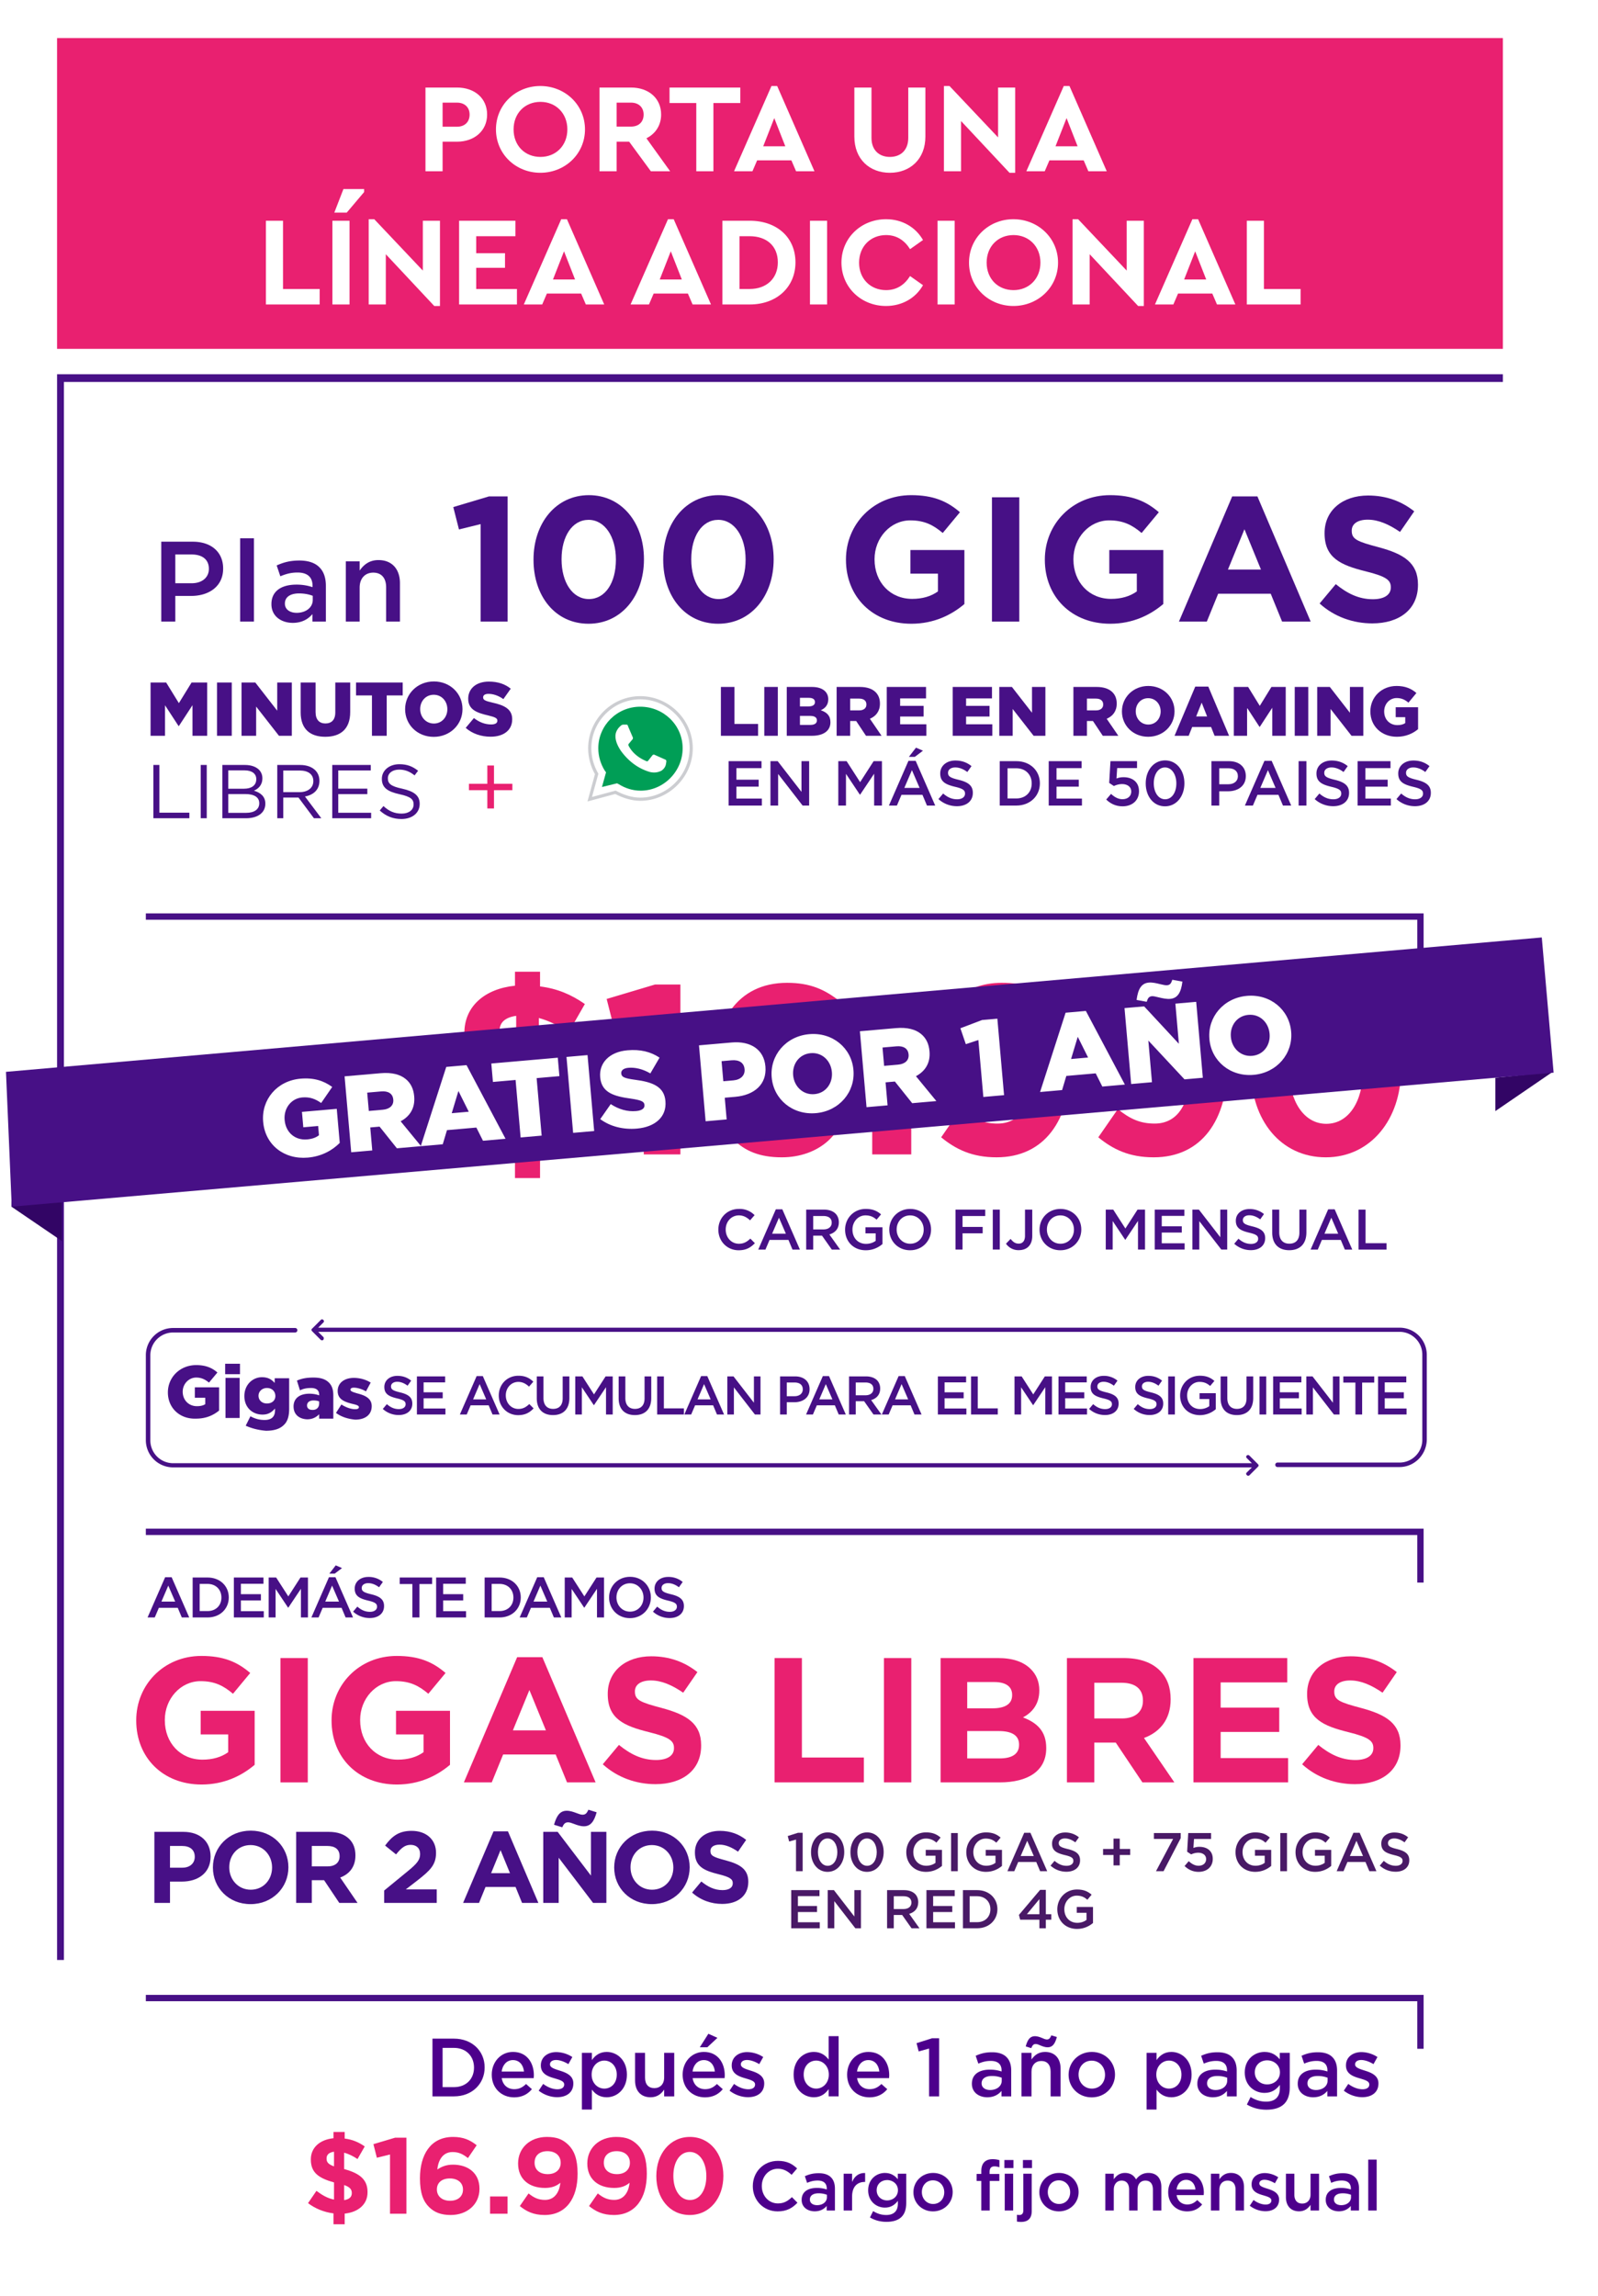 <svg xmlns="http://www.w3.org/2000/svg" xmlns:xlink="http://www.w3.org/1999/xlink" width="252" height="362" fill="none" xmlns:v="https://vecta.io/nano"><style><![CDATA[.B{fill:#471086}.C{fill-rule:evenodd}.D{fill:#e92070}]]></style><path fill="#fff" d="M0 0h252v362H0z"/><g class="B"><path d="M9 59h228v1.216H10.076V309H9V59z" class="C"/><path d="M25.432 98h2.214v-4.05h2.502c2.772 0 5.04-1.476 5.04-4.302v-.036c0-2.538-1.836-4.212-4.788-4.212h-4.968V98zm2.214-6.048v-4.536h2.574c1.656 0 2.718.774 2.718 2.25v.036c0 1.314-1.044 2.25-2.718 2.25h-2.574zM37.869 98h2.178V84.86h-2.178V98zm8.301.198c1.458 0 2.448-.612 3.096-1.386V98h2.124v-5.634c0-1.242-.324-2.25-1.026-2.934-.666-.684-1.728-1.062-3.15-1.062-1.512 0-2.538.306-3.582.774l.576 1.71c.864-.36 1.656-.594 2.718-.594 1.53 0 2.358.72 2.358 2.07v.234a7.94 7.94 0 0 0-2.556-.396c-2.322 0-3.924 1.008-3.924 3.06v.036c0 1.908 1.584 2.934 3.366 2.934zm.612-1.584c-1.044 0-1.854-.522-1.854-1.44v-.036c0-.99.828-1.584 2.232-1.584.864 0 1.602.162 2.16.378v.648c0 1.206-1.098 2.034-2.538 2.034zM54.538 98h2.178v-5.364c0-1.476.882-2.358 2.142-2.358 1.296 0 2.034.846 2.034 2.322V98h2.178v-6.066c0-2.196-1.242-3.636-3.384-3.636-1.476 0-2.358.774-2.97 1.656v-1.458h-2.178V98zm21.255 0h4.256V78.26h-2.94l-5.628 1.68.896 3.528 3.416-.84V98z"/><use xlink:href="#B"/><use xlink:href="#B" x="20.453"/><use xlink:href="#C"/><path d="M156.427 98h4.312V78.4h-4.312V98z"/><use xlink:href="#C" x="31.363"/><path d="M185.914 98h4.396l1.792-4.396h8.288L202.182 98h4.508l-8.4-19.74h-3.976l-8.4 19.74zm7.728-8.204l2.604-6.356 2.604 6.356h-5.208z"/><use xlink:href="#D"/><path d="M23.744 116h2.28v-4.812l2.136 3.276h.048l2.148-3.288V116h2.316v-8.4h-2.46l-2.004 3.252-2.004-3.252h-2.46v8.4zm10.478 0h2.328v-8.4h-2.328v8.4zm3.866 0h2.304v-4.608l3.6 4.608h2.028v-8.4h-2.304v4.44l-3.456-4.44h-2.172v8.4zm13.202.156c2.388 0 3.936-1.2 3.936-3.9V107.6h-2.352v4.728c0 1.176-.612 1.728-1.56 1.728-.936 0-1.548-.576-1.548-1.788V107.6h-2.352v4.716c0 2.628 1.5 3.84 3.876 3.84zm7.365-.156h2.328v-6.36h2.52v-2.04h-7.356v2.04h2.508V116zm9.743.168c2.592 0 4.536-1.956 4.536-4.368v-.024c0-2.412-1.92-4.344-4.512-4.344s-4.536 1.956-4.536 4.368v.024c0 2.412 1.92 4.344 4.512 4.344zm.024-2.1c-1.284 0-2.16-1.056-2.16-2.268v-.024c0-1.212.852-2.244 2.136-2.244s2.148 1.044 2.148 2.268v.024c0 1.212-.852 2.244-2.124 2.244zm8.954 2.076c2.04 0 3.396-1.02 3.396-2.736v-.024c0-1.572-1.2-2.196-3.12-2.616-1.176-.264-1.464-.432-1.464-.816v-.024c0-.312.276-.54.84-.54.744 0 1.584.276 2.352.828l1.164-1.644c-.912-.732-2.028-1.116-3.456-1.116-2.016 0-3.252 1.128-3.252 2.688v.024c0 1.716 1.38 2.22 3.168 2.628 1.152.276 1.428.456 1.428.816v.024c0 .36-.336.576-.972.576-.972 0-1.884-.348-2.724-1.008l-1.296 1.548c1.044.924 2.448 1.392 3.936 1.392zM24.188 129h5.676v-.876h-4.728V120.6h-.948v8.4zm7.467 0h.948v-8.4h-.948v8.4zm3.408 0h3.732c1.836 0 3.048-.852 3.048-2.292v-.024c0-1.14-.804-1.74-1.8-2.028.66-.288 1.332-.852 1.332-1.944v-.024c0-.516-.18-.972-.54-1.344-.48-.468-1.236-.744-2.196-.744h-3.576v8.4zm5.352-6.156c0 .996-.78 1.5-1.932 1.5h-2.484v-2.892h2.556c1.2 0 1.86.54 1.86 1.368v.024zm.468 3.804c0 .948-.78 1.5-2.064 1.5h-2.82v-2.964h2.652c1.476 0 2.232.528 2.232 1.44v.024zm2.84 2.352h.948v-3.264h2.4L49.507 129h1.164l-2.58-3.432c1.32-.228 2.28-1.056 2.28-2.448v-.024c0-.672-.228-1.236-.648-1.656-.528-.528-1.344-.84-2.388-.84h-3.612v8.4zm.948-4.116v-3.408h2.592c1.356 0 2.148.612 2.148 1.656v.024c0 1.08-.912 1.728-2.16 1.728h-2.58zM52.395 129h6.132v-.864h-5.184v-2.94h4.584v-.864h-4.584v-2.868h5.124v-.864h-6.072v8.4zm10.919.12c1.668 0 2.868-.936 2.868-2.376v-.024c0-1.284-.864-1.956-2.736-2.376-1.86-.384-2.28-.84-2.28-1.632v-.024c0-.768.684-1.356 1.788-1.356.864 0 1.644.276 2.424.912l.552-.732c-.864-.684-1.716-1.032-2.952-1.032-1.596 0-2.76.984-2.76 2.292v.024c0 1.38.888 2.004 2.82 2.424 1.764.384 2.184.816 2.184 1.596v.024c0 .828-.732 1.428-1.872 1.428-1.164 0-2.004-.384-2.88-1.188l-.588.696c1.008.912 2.088 1.344 3.432 1.344z"/></g><path d="M76.85 127.46h1.05v-2.884h2.898v-1.008H77.9v-2.884h-1.05v2.884h-2.898v1.008h2.898v2.884z" class="D"/><path d="M93 126l1.092-3.984c-.707-1.221-1.092-2.634-1.092-4.048 0-4.37 3.598-7.968 7.968-7.968s8.032 3.598 8.032 7.968-3.663 8.032-8.032 8.032c-1.35 0-2.699-.45-3.92-1.092L93 126z" fill="#fff"/><path d="M100.968 110.25c-4.232 0-7.718 3.486-7.718 7.718 0 1.369.374 2.739 1.059 3.923l.052.09-1.005 3.664 3.721-1.004.087.045c1.199.631 2.508 1.064 3.803 1.064 4.231 0 7.782-3.551 7.782-7.782s-3.548-7.718-7.782-7.718zm-8.218 7.718c0-4.508 3.71-8.218 8.218-8.218s8.282 3.708 8.282 8.218-3.775 8.282-8.282 8.282c-1.371 0-2.729-.445-3.949-1.076l-4.376 1.181 1.181-4.305c-.695-1.237-1.074-2.659-1.074-4.082z" fill="#cccdd1" class="C"/><path d="M97.305 123.494l.257.129c1.028.642 2.185 1.028 3.47 1.028 3.598 0 6.619-3.02 6.619-6.683s-3.021-6.554-6.683-6.554-6.619 2.955-6.619 6.554c0 1.285.385 2.506 1.028 3.534l.193.257-.642 2.313 2.377-.578z" fill="#009e56"/><path d="M98.847 114.241h-.514a.58.58 0 0 0-.45.193 2.29 2.29 0 0 0-.771 1.156c-.193.836.129 1.8.835 2.828.707.964 2.12 2.57 4.498 3.277.771.193 1.349.064 1.863-.193.386-.257.643-.643.707-1.028l.064-.386c0-.128 0-.257-.128-.321l-1.735-.771c-.129-.064-.257 0-.321.064l-.707.9c-.064.064-.129.064-.193.064-.45-.193-2.056-.835-2.892-2.506v-.193l.643-.771c.064-.064.064-.193.064-.257l-.771-1.799c0-.129-.129-.257-.193-.257z" fill="#fff"/><g class="B"><path d="M113.682 116h5.863v-1.87h-3.729v-5.83h-2.134v7.7zm6.844 0h2.134v-7.7h-2.134v7.7zm3.544 0h3.971c1.837 0 2.915-.803 2.915-2.123v-.022c0-1.045-.594-1.573-1.529-1.881.682-.297 1.188-.825 1.188-1.716v-.022c0-.528-.187-.935-.495-1.254-.451-.44-1.133-.682-2.101-.682h-3.949v7.7zm4.444-5.302c0 .451-.374.671-1.023.671h-1.342v-1.353h1.397c.627 0 .968.231.968.66v.022zm.308 2.86v.022c0 .451-.363.704-1.023.704h-1.65v-1.419h1.628c.715 0 1.045.275 1.045.693z"/><use xlink:href="#E"/><path d="M139.839 116h6.248v-1.815h-4.136v-1.221h3.696v-1.683h-3.696v-1.177h4.081V108.3h-6.193v7.7zm10.399 0h6.248v-1.815h-4.136v-1.221h3.696v-1.683h-3.696v-1.177h4.081V108.3h-6.193v7.7zm7.347 0h2.112v-4.224l3.3 4.224h1.859v-7.7h-2.112v4.07l-3.168-4.07h-1.991v7.7z"/><use xlink:href="#E" x="37.34"/><path d="M181.062 116.154c2.376 0 4.158-1.793 4.158-4.004v-.022c0-2.211-1.76-3.982-4.136-3.982s-4.158 1.793-4.158 4.004v.022c0 2.211 1.76 3.982 4.136 3.982zm.022-1.925c-1.177 0-1.98-.968-1.98-2.079v-.022c0-1.111.781-2.057 1.958-2.057s1.969.957 1.969 2.079v.022c0 1.111-.781 2.057-1.947 2.057zm4.137 1.771h2.233l.55-1.386h2.981l.55 1.386h2.288l-3.278-7.755h-2.057L185.221 116zm3.41-3.047l.869-2.178.858 2.178h-1.727zm5.94 3.047h2.09v-4.411l1.958 3.003h.044l1.969-3.014V116h2.123v-7.7H200.5l-1.837 2.981-1.837-2.981h-2.255v7.7zm9.604 0h2.134v-7.7h-2.134v7.7zm3.544 0h2.112v-4.224l3.3 4.224h1.859v-7.7h-2.112v4.07l-3.168-4.07h-1.991v7.7zm12.564.154c1.408 0 2.53-.517 3.344-1.199v-3.454h-3.531v1.562h1.507v.935c-.308.209-.704.319-1.232.319-1.221 0-2.09-.891-2.09-2.145v-.022c0-1.177.858-2.101 1.969-2.101.77 0 1.309.264 1.859.726l1.254-1.518c-.814-.704-1.771-1.111-3.124-1.111-2.376 0-4.136 1.76-4.136 4.004v.022c0 2.332 1.782 3.982 4.18 3.982z"/><use xlink:href="#F"/><path d="M121.499 127h1.21v-4.98l3.86 4.98h1.03v-7h-1.21v4.84l-3.75-4.84h-1.14v7zm10.699 0h1.21v-5l2.19 3.28h.04l2.21-3.3V127h1.23v-7h-1.31l-2.13 3.31-2.13-3.31h-1.31v7zm7.981 0h1.26l.72-1.69h3.31l.71 1.69h1.3l-3.08-7.05h-1.14l-3.08 7.05zm2.43-2.78l1.2-2.8 1.21 2.8h-2.41zm.72-4.9h.94l1.28-.97-1.1-.48-1.12 1.45z"/><use xlink:href="#G"/><path d="M157.657 127h2.61c2.2 0 3.72-1.53 3.72-3.5v-.02c0-1.97-1.52-3.48-3.72-3.48h-2.61v7zm2.61-5.88c1.47 0 2.43 1.01 2.43 2.38v.02c0 1.37-.96 2.36-2.43 2.36h-1.38v-4.76h1.38z"/><use xlink:href="#F" x="50.479"/><path d="M177.016 127.12c1.55 0 2.6-.94 2.6-2.37v-.02c0-1.48-1.08-2.2-2.44-2.2-.47 0-.78.08-1.11.2l.11-1.64h3.13V120h-4.19l-.2 3.43.74.49c.36-.17.79-.31 1.29-.31.85 0 1.45.45 1.45 1.16v.02c0 .73-.55 1.21-1.39 1.21-.65 0-1.24-.32-1.8-.84l-.76.89c.66.64 1.5 1.07 2.57 1.07zm6.701 0c1.84 0 3.06-1.62 3.06-3.62v-.02c0-2-1.21-3.6-3.04-3.6-1.84 0-3.06 1.62-3.06 3.62v.02c0 2 1.2 3.6 3.04 3.6zm.02-1.11c-1.09 0-1.79-1.13-1.79-2.51v-.02c0-1.39.69-2.49 1.77-2.49s1.79 1.13 1.79 2.51v.02c0 1.37-.68 2.49-1.77 2.49zm7.304.99h1.23v-2.25h1.39c1.54 0 2.8-.82 2.8-2.39v-.02c0-1.41-1.02-2.34-2.66-2.34h-2.76v7zm1.23-3.36v-2.52h1.43c.92 0 1.51.43 1.51 1.25v.02c0 .73-.58 1.25-1.51 1.25h-1.43zm4.047 3.36h1.26l.72-1.69h3.31l.71 1.69h1.3l-3.08-7.05h-1.14l-3.08 7.05zm2.43-2.78l1.2-2.8 1.21 2.8h-2.41zm6.04 2.78h1.23v-7h-1.23v7z"/><use xlink:href="#G" x="59.33"/><use xlink:href="#F" x="99.189"/><use xlink:href="#G" x="72.226"/><path d="M223.5 242H23v-1h201.5v8.5h-1V242z" class="C"/><path d="M23.27 255h1.134l.648-1.521h2.979L28.67 255h1.17l-2.772-6.345h-1.026L23.27 255zm2.187-2.502l1.08-2.52 1.089 2.52h-2.169zM30.38 255h2.349c1.98 0 3.348-1.377 3.348-3.15v-.018c0-1.773-1.368-3.132-3.348-3.132H30.38v6.3zm2.349-5.292c1.323 0 2.187.909 2.187 2.142v.018c0 1.233-.864 2.124-2.187 2.124h-1.242v-4.284h1.242zM36.88 255h4.716v-.99h-3.609v-1.692h3.159v-.99h-3.159v-1.638h3.564v-.99H36.88v6.3zm5.49 0h1.089v-4.5l1.971 2.952h.036l1.989-2.97V255h1.107v-6.3h-1.179l-1.917 2.979-1.917-2.979H42.37v6.3zm6.733 0h1.134l.648-1.521h2.979l.639 1.521h1.17l-2.772-6.345h-1.026L49.103 255zm2.187-2.502l1.08-2.52 1.089 2.52H51.29zm.648-4.41h.846l1.152-.873-.99-.432-1.008 1.305z"/><use xlink:href="#H"/><path d="M65.031 255h1.116v-5.274h1.998V248.7h-5.112v1.026h1.998V255zm3.748 0h4.716v-.99h-3.609v-1.692h3.159v-.99h-3.159v-1.638h3.564v-.99h-4.671v6.3zm7.647 0h2.349c1.98 0 3.348-1.377 3.348-3.15v-.018c0-1.773-1.368-3.132-3.348-3.132h-2.349v6.3zm2.349-5.292c1.323 0 2.187.909 2.187 2.142v.018c0 1.233-.864 2.124-2.187 2.124h-1.242v-4.284h1.242zM81.947 255h1.134l.648-1.521h2.979l.639 1.521h1.17l-2.772-6.345h-1.026L81.947 255zm2.187-2.502l1.08-2.52 1.089 2.52h-2.169zM89.057 255h1.089v-4.5l1.971 2.952h.036l1.989-2.97V255h1.107v-6.3H94.07l-1.917 2.979-1.917-2.979h-1.179v6.3z"/><use xlink:href="#I"/><use xlink:href="#H" x="47.285"/><path d="M24.344 300h2.464v-3.36h1.872c2.512 0 4.528-1.328 4.528-3.936v-.032c0-2.304-1.616-3.872-4.288-3.872h-4.576V300zm2.464-5.552v-3.424h1.904c1.232 0 2 .592 2 1.696v.032c0 .96-.72 1.696-1.952 1.696h-1.952zm12.704 5.744c3.456 0 5.968-2.608 5.968-5.792v-.032c0-3.184-2.48-5.76-5.936-5.76s-5.968 2.608-5.968 5.792v.032c0 3.184 2.48 5.76 5.936 5.76zm.032-2.272c-1.984 0-3.392-1.6-3.392-3.52v-.032c0-1.92 1.376-3.488 3.36-3.488s3.392 1.6 3.392 3.52v.032c0 1.92-1.376 3.488-3.36 3.488zm7.161 2.08h2.464v-3.584h1.936l2.4 3.584h2.88l-2.736-4c1.424-.528 2.4-1.664 2.4-3.472v-.032c0-1.072-.32-1.92-.96-2.56-.752-.752-1.84-1.136-3.264-1.136h-5.12V300zm2.464-5.76v-3.216h2.448c1.216 0 1.936.528 1.936 1.6v.032c0 .96-.672 1.584-1.888 1.584h-2.496zM60.585 300h8.288v-2.128h-4.88l1.824-1.408c1.984-1.552 2.944-2.448 2.944-4.336v-.032c0-2.096-1.552-3.456-3.856-3.456-2 0-3.072.832-4.176 2.32l1.728 1.392c.832-1.024 1.408-1.504 2.288-1.504.896 0 1.504.496 1.504 1.456 0 .928-.528 1.536-1.936 2.688l-3.728 3.056V300zm12.445 0h2.512l1.024-2.512h4.736L82.326 300h2.576l-4.8-11.28H77.83L73.03 300zm4.416-4.688l1.488-3.632 1.488 3.632h-2.976zM85.671 300h2.432v-7.12l5.424 7.12h2.096v-11.2h-2.432v6.896l-5.248-6.896h-2.272V300zm6.416-12.08c1.104 0 1.632-.864 2-2.208l-1.296-.4c-.24.512-.432.784-.928.784-.256 0-.56-.112-.944-.256-.464-.176-.992-.368-1.552-.368-1.12 0-1.616.88-2 2.208l1.296.4c.24-.512.432-.784.928-.784.256 0 .56.112.944.256.464.176.992.368 1.552.368zm10.704 12.272c3.456 0 5.968-2.608 5.968-5.792v-.032c0-3.184-2.48-5.76-5.936-5.76s-5.967 2.608-5.967 5.792v.032c0 3.184 2.48 5.76 5.935 5.76zm.032-2.272c-1.984 0-3.391-1.6-3.391-3.52v-.032c0-1.92 1.376-3.488 3.359-3.488s3.392 1.6 3.392 3.52v.032c0 1.92-1.376 3.488-3.36 3.488zm11.068 2.24c2.416 0 4.112-1.248 4.112-3.472v-.032c0-1.952-1.28-2.752-3.552-3.36-1.936-.512-2.416-.72-2.416-1.472v-.032c0-.56.48-.976 1.44-.976s1.904.416 2.912 1.104l1.28-1.856c-1.152-.912-2.512-1.424-4.16-1.424-2.304 0-3.92 1.344-3.92 3.376v.032c0 2.208 1.44 2.864 3.712 3.424 1.872.464 2.256.8 2.256 1.424v.032c0 .656-.592 1.056-1.616 1.056-1.28 0-2.32-.528-3.344-1.36l-1.456 1.744c1.344 1.216 3.04 1.792 4.752 1.792z"/></g><g fill="#491966"><path d="M125.529 295h1.048v-6.056h-.73l-1.624.515.223.859 1.083-.3V295z"/><use xlink:href="#J"/><use xlink:href="#J" x="6.216"/><path d="M146.038 295.103c1.065 0 1.915-.429 2.508-.936v-2.526h-2.56v.919h1.538v1.126c-.369.275-.885.455-1.452.455-1.228 0-2.044-.911-2.044-2.148v-.017c0-1.151.842-2.121 1.95-2.121a2.35 2.35 0 0 1 1.683.644l.67-.799c-.618-.524-1.262-.816-2.31-.816-1.813 0-3.101 1.426-3.101 3.109v.018c0 1.752 1.237 3.092 3.118 3.092zm3.944-.103h1.057v-6.013h-1.057V295z"/><use xlink:href="#K"/><path d="M158.869 295h1.083l.618-1.452h2.843l.61 1.452h1.117l-2.646-6.056h-.979L158.869 295zm2.088-2.388l1.03-2.405 1.04 2.405h-2.07zm7.218 2.474c1.263 0 2.147-.67 2.147-1.795v-.018c0-.996-.652-1.451-1.924-1.761-1.159-.274-1.434-.481-1.434-.944v-.018c0-.395.36-.713.979-.713.55 0 1.091.215 1.632.619l.567-.799a3.33 3.33 0 0 0-2.182-.756c-1.194 0-2.053.713-2.053 1.744v.017c0 1.108.722 1.486 2.002 1.795 1.116.258 1.357.49 1.357.919v.018c0 .446-.413.756-1.065.756-.739 0-1.323-.284-1.899-.782l-.635.756c.721.644 1.589.962 2.508.962zm7.426-.997h.979v-1.64h1.649v-.954h-1.649v-1.632h-.979v1.632h-1.65v.954h1.65v1.64zm6.696.911h1.194l2.706-5.214v-.799h-4.226v.928h3.024L182.297 295zm6.717.103c1.332 0 2.234-.807 2.234-2.036v-.017c0-1.271-.928-1.89-2.096-1.89a2.56 2.56 0 0 0-.954.172l.095-1.409h2.689v-.936h-3.6l-.171 2.946.635.421a2.57 2.57 0 0 1 1.108-.266c.731 0 1.246.387 1.246.996v.018c0 .627-.473 1.039-1.194 1.039-.558 0-1.065-.275-1.546-.722l-.653.765c.567.55 1.288.919 2.207.919z"/><use xlink:href="#K" x="42.455"/><path d="M201.9 295h1.056v-6.013H201.9V295zm5.518.103c1.065 0 1.915-.429 2.508-.936v-2.526h-2.56v.919h1.538v1.126c-.369.275-.885.455-1.452.455-1.228 0-2.044-.911-2.044-2.148v-.017c0-1.151.842-2.121 1.95-2.121.764 0 1.219.249 1.683.644l.67-.799c-.618-.524-1.262-.816-2.31-.816-1.813 0-3.101 1.426-3.101 3.109v.018c0 1.752 1.237 3.092 3.118 3.092zm3.369-.103h1.082l.618-1.452h2.844l.61 1.452h1.116l-2.645-6.056h-.98L210.787 295zm2.087-2.388l1.031-2.405 1.039 2.405h-2.07zm7.218 2.474c1.263 0 2.148-.67 2.148-1.795v-.018c0-.996-.653-1.451-1.924-1.761-1.16-.274-1.435-.481-1.435-.944v-.018c0-.395.361-.713.979-.713.55 0 1.091.215 1.633.619l.566-.799c-.609-.49-1.305-.756-2.181-.756-1.194 0-2.053.713-2.053 1.744v.017c0 1.108.721 1.486 2.001 1.795 1.117.258 1.357.49 1.357.919v.018c0 .446-.412.756-1.065.756-.739 0-1.323-.284-1.898-.782l-.636.756c.722.644 1.589.962 2.508.962zM124.773 304h4.501v-.945h-3.445v-1.615h3.016v-.945h-3.016v-1.563h3.402v-.945h-4.458V304zm5.755 0h1.039v-4.278l3.316 4.278h.884v-6.013h-1.039v4.158l-3.221-4.158h-.979V304zm9.361 0h1.057v-2.096h1.323l1.477 2.096H145l-1.623-2.276c.833-.241 1.426-.834 1.426-1.821v-.018c0-.524-.181-.97-.498-1.297-.387-.378-.98-.601-1.736-.601h-2.68V304zm1.057-3.032v-2.019h1.537c.782 0 1.246.352 1.246.997v.017c0 .61-.481 1.005-1.237 1.005h-1.546zm5.151 3.032h4.501v-.945h-3.445v-1.615h3.016v-.945h-3.016v-1.563h3.402v-.945h-4.458V304zm5.755 0h2.242c1.889 0 3.195-1.314 3.195-3.007v-.017c0-1.692-1.306-2.989-3.195-2.989h-2.242V304zm2.242-5.051c1.262 0 2.087.868 2.087 2.044v.018c0 1.177-.825 2.027-2.087 2.027h-1.186v-4.089h1.186zm9.818 5.051h1.014v-1.349h.859v-.867h-.859v-3.84h-.902l-3.342 3.951.198.756h3.032V304zm-1.976-2.216l1.976-2.38v2.38h-1.976z"/><use xlink:href="#K" x="14.353" y="9"/></g><g class="D"><use xlink:href="#C" x="-111.922" y="183"/><path d="M44.225 281h4.312v-19.6h-4.312V281z"/><use xlink:href="#C" x="-81.119" y="183"/><path d="M73.152 281h4.396l1.792-4.396h8.288L89.42 281h4.508l-8.4-19.74h-3.976l-8.4 19.74zm7.728-8.204l2.604-6.356 2.604 6.356H80.88z"/><use xlink:href="#D" x="-113.042" y="183"/><path d="M122.145 281h14.084v-3.92h-9.772V261.4h-4.312V281zm17.251 0h4.312v-19.6h-4.312V281zm8.931 0h9.324c4.424 0 7.336-1.792 7.336-5.376v-.056c0-2.604-1.4-3.948-3.668-4.816 1.4-.728 2.576-2.044 2.576-4.228v-.056c0-1.316-.448-2.436-1.344-3.332-1.148-1.148-2.856-1.736-5.124-1.736h-9.1V281zm11.284-13.748c0 1.456-1.204 2.072-3.108 2.072h-3.976v-4.144h4.256c1.82 0 2.828.7 2.828 2.016v.056zm1.092 7.84c0 1.456-1.148 2.128-3.052 2.128h-5.124v-4.312h4.984c2.24 0 3.192.812 3.192 2.128v.056zm7.551 5.908h4.312v-6.272h3.388l4.2 6.272h5.04l-4.788-7c2.492-.924 4.2-2.912 4.2-6.076v-.056c0-1.876-.56-3.36-1.68-4.48-1.316-1.316-3.22-1.988-5.712-1.988h-8.96V281zm4.312-10.08v-5.628h4.284c2.128 0 3.388.924 3.388 2.8v.056c0 1.68-1.176 2.772-3.304 2.772h-4.368zM188.208 281h14.924v-3.836h-10.64v-4.116h9.24v-3.836h-9.24v-3.976h10.5V261.4h-14.784V281z"/><use xlink:href="#D" x="-2.756" y="183"/></g><path d="M223.5 145H23v-1h201.5v8.5h-1V145z" class="B C"/><g class="D"><path d="M92.231 158.288c-2.128-1.482-4.332-2.432-7.068-2.774v-2.318h-3.952v2.204c-4.788.494-7.98 3.268-7.98 7.448v.076c0 4.56 2.698 6.536 8.17 8.056v6.042c-2.28-.456-4.104-1.52-6.194-3.078l-2.964 4.332c2.546 1.938 5.662 3.192 8.968 3.61v3.838h3.952v-3.762c4.75-.494 8.056-3.23 8.056-7.486v-.076c0-4.256-2.47-6.574-8.246-8.132v-5.776c1.558.418 3.192 1.216 4.712 2.242l2.546-4.446zm-4.56 16.492c0 1.33-.912 2.166-2.698 2.432v-5.32c2.09.76 2.698 1.558 2.698 2.812v.076zm-8.892-12.274c0-1.216.76-2.09 2.622-2.356v5.168c-2.09-.76-2.622-1.52-2.622-2.736v-.076zM101.521 182h5.776v-26.79h-3.99l-7.638 2.28 1.216 4.788 4.636-1.14V182zm21.77.456c5.776 0 10.146-3.724 10.146-9.196v-.076c0-5.548-4.066-8.474-9.348-8.474-2.432 0-4.104.76-5.51 1.71.19-2.318 1.368-6.156 5.358-6.156 2.28 0 3.724.798 5.434 2.128l3.078-4.522c-2.356-1.862-4.674-2.926-8.322-2.926-7.942 0-11.666 6.308-11.666 14.516v.076c0 5.282 1.216 8.132 3.154 10.07 1.862 1.862 4.18 2.85 7.676 2.85zm-.228-5.016c-2.888 0-4.636-1.672-4.636-3.952v-.076c0-2.28 1.672-3.838 4.56-3.838s4.636 1.596 4.636 3.876v.076c0 2.28-1.672 3.914-4.56 3.914zm14.482 4.56h6.156v-6.08h-6.156V182z"/><use xlink:href="#L"/><use xlink:href="#L" x="24.78"/><path d="M209.074 182.456c7.106 0 11.856-6.042 11.856-13.756v-.076c0-7.752-4.75-13.68-11.78-13.68-7.106 0-11.856 6.042-11.856 13.756v.076c0 7.752 4.636 13.68 11.78 13.68zm.076-5.282c-3.534 0-5.852-3.61-5.852-8.474v-.076c0-4.864 2.28-8.398 5.776-8.398s5.852 3.648 5.852 8.474v.076c0 4.864-2.242 8.398-5.776 8.398z"/></g><g class="B"><path d="M116.485 197.108c1.179 0 1.899-.432 2.556-1.116l-.711-.72c-.54.504-1.035.81-1.809.81-1.206 0-2.079-.999-2.079-2.232v-.018c0-1.233.882-2.223 2.079-2.223.72 0 1.26.315 1.764.783l.711-.819a3.28 3.28 0 0 0-2.466-.981c-1.908 0-3.249 1.467-3.249 3.258v.018c0 1.809 1.368 3.24 3.204 3.24zm3.089-.108h1.134l.648-1.521h2.979l.639 1.521h1.17l-2.772-6.345h-1.026L119.574 197zm2.187-2.502l1.08-2.52 1.089 2.52h-2.169zm5.374 2.502h1.107v-2.196h1.386l1.548 2.196h1.314l-1.701-2.385c.873-.252 1.494-.873 1.494-1.908v-.018c0-.549-.189-1.017-.522-1.359-.405-.396-1.026-.63-1.818-.63h-2.808v6.3zm1.107-3.177v-2.115h1.611c.819 0 1.305.369 1.305 1.044v.018c0 .639-.504 1.053-1.296 1.053h-1.62zm8.295 3.285c1.116 0 2.007-.45 2.628-.981v-2.646h-2.682v.963h1.611v1.179c-.387.288-.927.477-1.521.477-1.287 0-2.142-.954-2.142-2.25v-.018c0-1.206.882-2.223 2.043-2.223.801 0 1.278.261 1.764.675l.702-.837c-.648-.549-1.323-.855-2.421-.855-1.899 0-3.249 1.494-3.249 3.258v.018c0 1.836 1.296 3.24 3.267 3.24z"/><use xlink:href="#I" x="44.185" y="-58"/><path d="M150.681 197h1.107v-2.565h3.177v-1.008h-3.177v-1.719h3.582V190.7h-4.689v6.3zm5.879 0h1.107v-6.3h-1.107v6.3zm4.099.09c.63 0 1.161-.189 1.53-.558s.594-.927.594-1.674V190.7h-1.143v4.122c0 .846-.405 1.242-.999 1.242-.531 0-.9-.27-1.269-.747l-.729.756a2.37 2.37 0 0 0 2.016 1.017z"/><use xlink:href="#I" x="67.879" y="-58"/><path d="M174.374 197h1.089v-4.5l1.971 2.952h.036l1.989-2.97V197h1.107v-6.3h-1.179l-1.917 2.979-1.917-2.979h-1.179v6.3zm7.724 0h4.716v-.99h-3.609v-1.692h3.159v-.99h-3.159v-1.638h3.564v-.99h-4.671v6.3zm5.939 0h1.089v-4.482L192.6 197h.927v-6.3h-1.089v4.356l-3.375-4.356h-1.026v6.3z"/><use xlink:href="#H" x="138.95" y="-58"/><path d="M203.307 197.099c1.647 0 2.709-.945 2.709-2.826V190.7h-1.107v3.627c0 1.161-.603 1.746-1.584 1.746-.99 0-1.593-.621-1.593-1.791V190.7h-1.107v3.627c0 1.827 1.044 2.772 2.682 2.772zm3.37-.099h1.134l.648-1.521h2.979l.639 1.521h1.17l-2.772-6.345h-1.026L206.677 197zm2.187-2.502l1.08-2.52 1.089 2.52h-2.169zm5.374 2.502h4.419v-1.008h-3.312V190.7h-1.107v6.3zm-15.958 33.883l-1.364-1.364c-.051-.05-.101-.05-.152 0s-.05.101 0 .152l1.111 1.111H27.294a3.73 3.73 0 0 1-3.738-3.738v-13.436a3.73 3.73 0 0 1 3.738-3.738H46.54c.101 0 .151-.051.151-.152s-.05-.151-.151-.151H27.294c-2.273 0-4.091 1.818-4.091 4.091v13.437c0 2.273 1.818 4.091 4.092 4.091h170.581l-1.111 1.111s-.05.051-.05.101.05.101.101.101.05 0 .101-.05l1.364-1.364c.05-.051.05-.152 0-.202z"/><path d="M196.814 232.65c-.101 0-.152-.05-.202-.101s-.101-.151-.101-.202c0-.101.05-.151.101-.202l.808-.808H27.294A4.29 4.29 0 0 1 23 227.043v-13.386a4.29 4.29 0 0 1 4.294-4.293h19.245c.202 0 .354.151.354.353s-.152.354-.354.354H27.294a3.6 3.6 0 0 0-3.586 3.586v13.437a3.6 3.6 0 0 0 3.586 3.586H197.42l-.808-.808c-.051-.051-.101-.152-.101-.202a.38.38 0 0 1 .101-.202.31.31 0 0 1 .404 0l1.364 1.364c.05.05.101.151.101.202a.39.39 0 0 1-.101.202l-1.364 1.364c-.051.05-.152.05-.202.05zm23.893-23.134H49.722l1.111-1.111s.051-.051.051-.101a.11.11 0 0 0-.101-.101c-.05 0-.05 0-.101.05l-1.364 1.364c-.05.051-.05.101 0 .152l1.364 1.364c.05.05.101.05.151 0s.051-.101 0-.152l-1.111-1.111h170.934a3.73 3.73 0 0 1 3.738 3.738v13.436a3.73 3.73 0 0 1-3.738 3.738h-19.245c-.101 0-.152.05-.152.152s.051.151.152.151h19.245c2.273 0 4.092-1.818 4.092-4.091v-13.437c0-2.222-1.819-4.041-4.041-4.041z"/><path d="M220.706 231.286h-19.245c-.202 0-.353-.151-.353-.353s.151-.354.353-.354h19.245c1.97 0 3.587-1.616 3.587-3.586v-13.437c0-1.97-1.617-3.586-3.587-3.586H50.176l.808.808c.101.101.101.303 0 .455a.31.31 0 0 1-.404 0l-1.364-1.364c-.051-.051-.101-.152-.101-.202 0-.101.05-.152.101-.202l1.364-1.364c.05-.05.101-.101.202-.101.152 0 .303.152.303.303 0 .101-.05.152-.101.202l-.808.808h170.53a4.29 4.29 0 0 1 4.294 4.294v13.386c-.051 2.374-1.97 4.293-4.294 4.293zm-194.23-11.774c0-2.389 1.913-4.3 4.462-4.3 1.488 0 2.497.425 3.347 1.168l-1.328 1.593c-.584-.478-1.169-.796-2.019-.796-1.169 0-2.125 1.008-2.125 2.229 0 1.327.956 2.283 2.231 2.283.584 0 1.009-.106 1.328-.319v-1.008h-1.647v-1.646h3.825v3.663c-.903.743-2.072 1.274-3.613 1.274-2.55.106-4.462-1.646-4.462-4.141zM35.507 215h2.337v1.646h-2.337V215zm.053 2.23h2.231v6.317H35.56v-6.317zm3.188 7.538l.744-1.486c.691.371 1.381.583 2.231.583 1.116 0 1.647-.53 1.647-1.539v-.265c-.478.53-1.009.955-1.966.955-1.594 0-2.869-1.115-2.869-2.92s1.328-2.973 2.762-2.973c1.009 0 1.541.372 2.019.903v-.743H45.6v4.831c0 1.168-.266 2.017-.85 2.548-.584.584-1.488.902-2.816.902-1.222-.106-2.231-.371-3.187-.796zm4.675-4.672c0-.743-.531-1.274-1.328-1.274-.744 0-1.328.531-1.328 1.221s.531 1.221 1.328 1.221 1.328-.478 1.328-1.168zm2.869 1.646c0-1.327 1.009-2.017 2.497-2.017.584 0 1.169.106 1.541.265v-.106c0-.69-.425-1.062-1.275-1.062-.691 0-1.222.106-1.753.372l-.478-1.54c.744-.318 1.488-.477 2.603-.477 1.169 0 1.912.265 2.444.796.478.478.691 1.115.691 2.017v3.663h-2.231v-.69c-.478.478-1.062.796-1.912.796-1.222-.053-2.125-.743-2.125-2.017zm4.037-.478v-.318c-.212-.106-.531-.16-.903-.16-.638 0-1.009.319-1.009.797 0 .424.319.69.797.69.691.053 1.116-.372 1.116-1.009zm2.656 1.487l.85-1.327c.744.477 1.541.743 2.178.743.372 0 .584-.106.584-.319 0-.265-.372-.371-1.062-.531-1.275-.318-2.284-.743-2.284-2.017 0-1.327 1.116-2.07 2.55-2.07.956 0 1.912.265 2.656.743l-.744 1.38c-.637-.371-1.381-.584-1.912-.584-.319 0-.531.106-.531.319 0 .265.372.371 1.063.584 1.275.318 2.284.796 2.284 2.017 0 1.38-1.062 2.123-2.603 2.123-1.116-.106-2.178-.424-3.028-1.061zm9.889.335c1.261 0 2.145-.669 2.145-1.793v-.018c0-.995-.652-1.45-1.922-1.758-1.158-.275-1.433-.481-1.433-.944v-.017c0-.395.36-.713.978-.713.549 0 1.09.215 1.63.618l.566-.798c-.609-.489-1.304-.755-2.179-.755-1.193 0-2.051.712-2.051 1.742v.017c0 1.107.721 1.484 1.999 1.793 1.115.258 1.356.489 1.356.918v.018c0 .446-.412.755-1.064.755-.738 0-1.321-.284-1.896-.781l-.635.755a3.7 3.7 0 0 0 2.505.961z"/><use xlink:href="#M"/><path d="M72.521 223h1.081l.618-1.45h2.84l.609 1.45h1.115l-2.643-6.049h-.978L72.521 223zm2.085-2.385l1.03-2.403 1.038 2.403h-2.068zm7.105 2.488c1.124 0 1.81-.412 2.437-1.064l-.678-.686c-.515.48-.987.772-1.725.772-1.15 0-1.982-.953-1.982-2.128v-.017c0-1.176.841-2.119 1.982-2.119.686 0 1.201.3 1.682.746l.678-.781c-.575-.549-1.244-.935-2.351-.935-1.819 0-3.097 1.399-3.097 3.106v.017c0 1.725 1.304 3.089 3.055 3.089zm5.494-.009c1.57 0 2.583-.901 2.583-2.694v-3.406h-1.055v3.458c0 1.107-.575 1.664-1.51 1.664-.944 0-1.519-.592-1.519-1.707v-3.415h-1.055v3.458c0 1.741.995 2.642 2.557 2.642zm3.516-.094h1.038v-4.29l1.879 2.814h.034l1.896-2.831V223h1.055v-6.006H95.5l-1.828 2.84-1.828-2.84H90.72V223zm9.397.094c1.57 0 2.582-.901 2.582-2.694v-3.406h-1.055v3.458c0 1.107-.575 1.664-1.51 1.664-.944 0-1.519-.592-1.519-1.707v-3.415h-1.055v3.458c0 1.741.995 2.642 2.557 2.642zm3.516-.094h4.213v-.961h-3.157v-5.045h-1.056V223zm4.283 0h1.081l.618-1.45h2.84l.609 1.45h1.115l-2.642-6.049h-.978L107.917 223zm2.085-2.385l1.029-2.403 1.039 2.403h-2.068zm4.693 2.385h1.039v-4.273l3.312 4.273h.883v-6.006h-1.038v4.153l-3.217-4.153h-.979V223zm8.322 0h1.055v-1.931h1.193c1.321 0 2.402-.703 2.402-2.05v-.017c0-1.21-.875-2.008-2.282-2.008h-2.368V223zm1.055-2.883v-2.162h1.227c.789 0 1.296.369 1.296 1.072v.018c0 .626-.498 1.072-1.296 1.072h-1.227zm3.043 2.883h1.081l.618-1.45h2.84l.609 1.45h1.115l-2.642-6.049h-.978L127.115 223zm2.085-2.385l1.03-2.403 1.038 2.403H129.2zm4.694 2.385h1.055v-2.094h1.321l1.476 2.094h1.253l-1.622-2.274c.832-.24 1.424-.832 1.424-1.819v-.017c0-.523-.18-.969-.497-1.295-.386-.378-.978-.601-1.734-.601h-2.676V223zm1.055-3.029v-2.016h1.536c.78 0 1.244.352 1.244.995v.017c0 .61-.481 1.004-1.236 1.004h-1.544zm4.115 3.029h1.081l.618-1.45h2.84l.609 1.45h1.116l-2.643-6.049h-.978L139.064 223zm2.085-2.385l1.03-2.403 1.038 2.403h-2.068zM147.9 223h4.496v-.944h-3.44v-1.613h3.011v-.944h-3.011v-1.561h3.397v-.944H147.9V223zm5.234 0h4.212v-.961h-3.157v-5.045h-1.055V223zm6.854 0h1.039v-4.29l1.879 2.814h.034l1.896-2.831V223h1.055v-6.006h-1.123l-1.828 2.84-1.828-2.84h-1.124V223zm6.935 0h4.495v-.944h-3.44v-1.613h3.011v-.944h-3.011v-1.561h3.398v-.944h-4.453V223zm7.335.086c1.261 0 2.145-.669 2.145-1.793v-.018c0-.995-.652-1.45-1.922-1.758-1.158-.275-1.433-.481-1.433-.944v-.017c0-.395.36-.713.978-.713.549 0 1.09.215 1.63.618l.567-.798a3.33 3.33 0 0 0-2.18-.755c-1.192 0-2.05.712-2.05 1.742v.017c0 1.107.72 1.484 1.999 1.793 1.115.258 1.355.489 1.355.918v.018c0 .446-.411.755-1.064.755-.737 0-1.321-.284-1.896-.781l-.635.755c.721.643 1.588.961 2.506.961zm7.031 0c1.261 0 2.145-.669 2.145-1.793v-.018c0-.995-.652-1.45-1.922-1.758-1.159-.275-1.433-.481-1.433-.944v-.017c0-.395.36-.713.978-.713.549 0 1.09.215 1.63.618l.566-.798c-.609-.489-1.304-.755-2.179-.755-1.192 0-2.05.712-2.05 1.742v.017c0 1.107.72 1.484 1.999 1.793 1.115.258 1.355.489 1.355.918v.018c0 .446-.412.755-1.064.755-.737 0-1.321-.284-1.896-.781l-.635.755c.721.643 1.588.961 2.506.961zm2.931-.086h1.055v-6.006h-1.055V223zm4.997.103a3.83 3.83 0 0 0 2.505-.935v-2.523h-2.557v.918h1.536v1.124a2.45 2.45 0 0 1-1.45.455c-1.227 0-2.042-.909-2.042-2.145v-.017c0-1.15.841-2.119 1.948-2.119.763 0 1.218.248 1.681.643l.67-.798c-.618-.523-1.262-.815-2.308-.815-1.811 0-3.098 1.424-3.098 3.106v.017c0 1.75 1.236 3.089 3.115 3.089zm5.827-.009c1.57 0 2.583-.901 2.583-2.694v-3.406h-1.056v3.458c0 1.107-.574 1.664-1.51 1.664-.943 0-1.518-.592-1.518-1.707v-3.415h-1.056v3.458c0 1.741.996 2.642 2.557 2.642zm3.577-.094h1.055v-6.006h-1.055V223z"/><use xlink:href="#M" x="135.023"/><path d="M206.002 223h1.038v-4.273l3.312 4.273h.884v-6.006h-1.038v4.153l-3.218-4.153h-.978V223zm7.74 0h1.063v-5.028h1.905v-.978h-4.873v.978h1.905V223z"/><use xlink:href="#M" x="151.569"/></g><path d="M235.811 175.17l9.059-6.199-9.059.954v5.245zM9.79 188.998v6.676l-7.986-5.439v-.895l7.986-.342z" fill="#320565"/><path d="M.943 168.981l242.192-21.189L245 169.11 1.852 190.234.943 168.981z" class="B"/><g fill="#fff"><path d="M48.542 182.502c2.189-.191 3.863-1.148 5.035-2.319l-.47-5.369-5.489.48.212 2.428 2.343-.205.127 1.454c-.45.367-1.051.592-1.872.663-1.898.166-3.37-1.101-3.541-3.05l-.003-.034c-.16-1.83 1.048-3.383 2.775-3.534 1.197-.105 2.071.232 2.989.876l1.743-2.531c-1.361-.984-2.904-1.486-5.008-1.302-3.694.323-6.19 3.298-5.885 6.787l.003.034c.317 3.626 3.312 5.948 7.04 5.622zm6.845-.84l3.318-.29-.317-3.626 1.471-.128 2.728 3.414 3.814-.334-3.221-3.922c1.432-.763 2.301-2.063 2.139-3.909l-.003-.035c-.103-1.18-.542-2.055-1.304-2.694-.874-.734-2.181-1.102-4.011-.942l-5.66.495 1.047 11.971zm2.773-6.515l-.253-2.89 2.189-.191c1.094-.096 1.837.321 1.921 1.279l.003.034c.076.872-.543 1.478-1.654 1.575l-2.206.193z"/><path d="M66.35 180.703l3.471-.304.666-2.229 4.634-.406 1.044 2.08 3.557-.311-6.151-11.61-3.198.28-4.024 12.5zm4.887-5.201l1.055-3.504 1.63 3.269-2.685.235zm10.864 3.823l3.317-.29-.793-9.064 3.591-.314-.254-2.907-10.483.917.254 2.907 3.574-.313.793 9.064zm8.28-.725l3.318-.29-1.047-11.97-3.318.29 1.047 11.97zm10.058-.673c2.907-.254 4.713-1.877 4.499-4.322l-.003-.034c-.196-2.241-1.984-2.98-4.773-3.339-1.709-.23-2.14-.433-2.188-.981l-.003-.034c-.039-.444.326-.804 1.13-.874 1.06-.093 2.292.196 3.455.887l1.454-2.488c-1.391-.93-3.029-1.338-5.064-1.16-2.873.252-4.494 2.013-4.299 4.236l.003.034c.214 2.446 2.243 2.992 4.842 3.351 1.676.249 2.091.471 2.136.984l.003.035c.045.513-.407.862-1.313.942-1.385.121-2.728-.261-4.008-1.097l-1.654 2.367c1.603 1.187 3.662 1.679 5.782 1.493zm10.836-1.155l3.317-.29-.299-3.42 1.659-.145c2.958-.259 5-1.937 4.752-4.775l-.003-.035c-.231-2.633-2.316-4.019-5.326-3.755l-5.147.45 1.047 11.97zm2.791-6.309l-.277-3.164 1.573-.138c1.18-.103 1.962.363 2.052 1.389l.003.034c.082.941-.598 1.638-1.761 1.74l-1.59.139zm14.602 5.029c3.693-.323 6.22-3.353 5.919-6.79l-.003-.034c-.301-3.438-3.278-5.951-6.971-5.628s-6.221 3.353-5.92 6.79l.003.034c.301 3.437 3.278 5.951 6.972 5.628zm-.228-2.996c-1.83.161-3.21-1.235-3.361-2.962l-.003-.035c-.151-1.727.935-3.304 2.764-3.464s3.191 1.22 3.344 2.965l.003.034c.151 1.727-.934 3.304-2.747 3.462zm8.211 2.056l3.317-.29-.317-3.625 1.471-.129 2.728 3.414 3.814-.333-3.221-3.923c1.432-.763 2.301-2.062 2.139-3.909l-.003-.034c-.103-1.18-.541-2.055-1.304-2.695-.874-.733-2.181-1.101-4.011-.941l-5.66.495 1.047 11.97zm2.773-6.515l-.253-2.89 2.189-.191c1.094-.096 1.837.322 1.921 1.279l.003.034c.076.873-.543 1.478-1.654 1.575l-2.206.193zm15.646 4.904l3.266-.286-1.055-12.056-2.411.211-3.419 1.299.857 2.509 1.976-.655.786 8.978zm8.947-.783l3.472-.304.666-2.229 4.635-.406 1.043 2.08 3.557-.311-6.151-11.61-3.197.28-4.025 12.5zm4.887-5.201l1.055-3.504 1.63 3.269-2.685.235zm15.643-9.484c1.162-.102 1.705-.994 1.916-2.718l-1.594-.292c-.176.55-.341.823-.82.865-.257.022-.644-.064-1.119-.178-.563-.14-1.197-.292-1.761-.242-1.18.103-1.704 1.01-1.932 2.736l1.594.292c.174-.567.357-.841.836-.883.239-.021.627.083 1.102.196.581.139 1.213.273 1.778.224zm-6.166 13.428l3.283-.287-.574-6.566 5.704 6.117 2.89-.252-1.047-11.971-3.283.287.553 6.328-5.478-5.897-3.096.271 1.048 11.97zm19.313-1.448c3.694-.323 6.22-3.353 5.919-6.79l-.003-.034c-.3-3.438-3.277-5.951-6.971-5.628s-6.22 3.353-5.919 6.79l.002.034c.301 3.437 3.278 5.951 6.972 5.628zm-.228-2.996c-1.829.16-3.209-1.235-3.361-2.962l-.003-.035c-.151-1.727.935-3.304 2.765-3.464s3.191 1.22 3.343 2.965l.003.034c.152 1.727-.934 3.304-2.747 3.462z"/></g><g fill="#4d008c"><path d="M68.198 330.5h3.393c2.86 0 4.836-1.989 4.836-4.55v-.026c0-2.561-1.976-4.524-4.836-4.524h-3.393v9.1zm3.393-7.644c1.911 0 3.159 1.313 3.159 3.094v.026c0 1.781-1.248 3.068-3.159 3.068h-1.794v-6.188h1.794z"/><use xlink:href="#N"/><use xlink:href="#O"/><use xlink:href="#P"/><path d="M102.591 330.643c1.066 0 1.703-.559 2.145-1.209v1.066h1.586v-6.864h-1.586v3.874c0 1.066-.637 1.69-1.547 1.69-.936 0-1.469-.598-1.469-1.664v-3.9h-1.573v4.368c0 1.599.897 2.639 2.444 2.639zm7.763-7.878h1.183l1.599-1.495-1.43-.637-1.352 2.132zm.819 7.891c1.261 0 2.158-.507 2.808-1.287l-.923-.819c-.546.533-1.092.819-1.859.819-1.014 0-1.807-.624-1.976-1.742h5.044l.026-.442c0-1.976-1.105-3.692-3.289-3.692-1.963 0-3.354 1.612-3.354 3.575v.026c0 2.119 1.534 3.562 3.523 3.562zm-1.963-4.069c.143-1.066.819-1.807 1.781-1.807 1.04 0 1.638.793 1.742 1.807h-3.523z"/><use xlink:href="#O" x="30.101"/><path d="M128.337 330.643c1.118 0 1.833-.572 2.34-1.287v1.144h1.573v-9.49h-1.573v3.692c-.494-.65-1.209-1.209-2.34-1.209-1.638 0-3.185 1.287-3.185 3.562v.026c0 2.275 1.573 3.562 3.185 3.562zm.377-1.365c-1.066 0-1.976-.871-1.976-2.197v-.026c0-1.365.897-2.197 1.976-2.197 1.053 0 1.989.871 1.989 2.197v.026c0 1.313-.936 2.197-1.989 2.197z"/><use xlink:href="#N" x="56.039"/><path d="M146.513 330.5h1.586v-9.165h-1.105l-2.457.78.338 1.3 1.638-.455v7.54z"/><use xlink:href="#Q"/><path d="M161.089 330.5h1.573v-3.874c0-1.066.637-1.703 1.547-1.703.936 0 1.469.611 1.469 1.677v3.9h1.573v-4.381c0-1.586-.897-2.626-2.444-2.626-1.066 0-1.703.559-2.145 1.196v-1.053h-1.573v6.864zm4.121-7.735c.793 0 1.17-.572 1.456-1.625l-.871-.26c-.195.442-.338.65-.715.65-.208 0-.494-.117-.78-.247-.325-.13-.702-.273-1.092-.273-.793 0-1.17.572-1.456 1.612l.871.273c.195-.442.338-.65.715-.65.221 0 .494.117.78.247.325.13.702.273 1.092.273zm6.944 7.891c2.119 0 3.679-1.625 3.679-3.575v-.026c0-1.963-1.547-3.562-3.653-3.562s-3.666 1.625-3.666 3.588v.026c0 1.95 1.547 3.549 3.64 3.549zm.026-1.378c-1.222 0-2.093-1.001-2.093-2.197v-.026c0-1.196.806-2.184 2.067-2.184 1.235 0 2.106 1.001 2.106 2.21v.026c0 1.183-.806 2.171-2.08 2.171z"/><use xlink:href="#P" x="89.048"/><use xlink:href="#Q" x="35.555"/><path d="M199.699 332.606c1.235 0 2.197-.299 2.821-.923.572-.572.871-1.43.871-2.587v-5.46h-1.573v1.027c-.533-.637-1.248-1.17-2.405-1.17-1.599 0-3.12 1.196-3.12 3.224v.026c0 2.015 1.508 3.211 3.12 3.211 1.131 0 1.846-.52 2.418-1.261v.533c0 1.378-.767 2.106-2.171 2.106-.936 0-1.703-.273-2.444-.728l-.585 1.183c.884.533 1.937.819 3.068.819zm.13-3.991c-1.079 0-1.95-.767-1.95-1.885v-.026c0-1.131.858-1.885 1.95-1.885s2.015.767 2.015 1.885v.026c0 1.118-.923 1.885-2.015 1.885z"/><use xlink:href="#Q" x="51.386"/><use xlink:href="#O" x="126.964"/><path d="M122.632 348.632c1.441 0 2.321-.528 3.124-1.364l-.869-.88c-.66.616-1.265.99-2.211.99-1.474 0-2.541-1.221-2.541-2.728v-.022c0-1.507 1.078-2.717 2.541-2.717.88 0 1.54.385 2.156.957l.869-1.001c-.737-.704-1.595-1.199-3.014-1.199-2.332 0-3.971 1.793-3.971 3.982v.022c0 2.211 1.672 3.96 3.916 3.96z"/><use xlink:href="#R"/><path d="M133.04 348.5h1.331v-2.211c0-1.54.814-2.299 1.98-2.299h.077v-1.408c-1.023-.044-1.694.55-2.057 1.419v-1.309h-1.331v5.808zm6.748 1.782c1.045 0 1.859-.253 2.387-.781.484-.484.737-1.21.737-2.189v-4.62h-1.331v.869c-.451-.539-1.056-.99-2.035-.99-1.353 0-2.64 1.012-2.64 2.728v.022c0 1.705 1.276 2.717 2.64 2.717.957 0 1.562-.44 2.046-1.067v.451c0 1.166-.649 1.782-1.837 1.782-.792 0-1.441-.231-2.068-.616l-.495 1.001c.748.451 1.639.693 2.596.693zm.11-3.377c-.913 0-1.65-.649-1.65-1.595v-.022c0-.957.726-1.595 1.65-1.595s1.705.649 1.705 1.595v.022c0 .946-.781 1.595-1.705 1.595z"/><use xlink:href="#S"/><path d="M154.747 348.5h1.331v-4.664h1.518v-1.1h-1.54v-.319c0-.605.264-.88.77-.88.286 0 .517.055.781.143v-1.122a3.56 3.56 0 0 0-1.078-.154c-.572 0-1.001.154-1.309.462s-.473.792-.473 1.43v.429h-.737v1.111h.737v4.664zm3.641-6.699h1.43v-1.265h-1.43v1.265zm.055 6.699h1.331v-5.808h-1.331v5.808zm2.872-6.699h1.43v-1.265h-1.43v1.265zm-.297 8.492c1.078 0 1.683-.539 1.683-1.716v-5.885h-1.331v5.808c0 .506-.253.704-.627.704-.121 0-.242-.011-.374-.033v1.067a3.76 3.76 0 0 0 .649.055z"/><use xlink:href="#S" x="19.858"/><path d="M174.308 348.5h1.331v-3.278c0-.891.506-1.441 1.243-1.441s1.177.506 1.177 1.408v3.311h1.331v-3.278c0-.935.517-1.441 1.243-1.441.748 0 1.177.495 1.177 1.419v3.3h1.331v-3.707c0-1.419-.77-2.222-2.035-2.222-.88 0-1.496.407-1.958 1.023-.308-.616-.902-1.023-1.738-1.023-.891 0-1.397.484-1.771 1.001v-.88h-1.331v5.808zm12.894.132c1.067 0 1.826-.429 2.376-1.089l-.781-.693c-.462.451-.924.693-1.573.693-.858 0-1.529-.528-1.672-1.474h4.268l.022-.374c0-1.672-.935-3.124-2.783-3.124-1.661 0-2.838 1.364-2.838 3.025v.022c0 1.793 1.298 3.014 2.981 3.014zm-1.661-3.443c.121-.902.693-1.529 1.507-1.529.88 0 1.386.671 1.474 1.529h-2.981zm5.418 3.311h1.331v-3.278c0-.902.539-1.441 1.309-1.441.792 0 1.243.517 1.243 1.419v3.3h1.331v-3.707c0-1.342-.759-2.222-2.068-2.222-.902 0-1.441.473-1.815 1.012v-.891h-1.331v5.808zm8.592.11c1.21 0 2.156-.605 2.156-1.826v-.022c0-1.045-.957-1.43-1.804-1.694-.682-.22-1.309-.396-1.309-.825v-.022c0-.33.297-.572.814-.572.484 0 1.078.209 1.639.55l.528-.946c-.616-.407-1.408-.66-2.134-.66-1.155 0-2.068.671-2.068 1.771v.022c0 1.111.957 1.463 1.815 1.705.682.209 1.298.363 1.298.814v.022c0 .385-.33.627-.902.627-.594 0-1.265-.242-1.903-.715l-.594.902a4.08 4.08 0 0 0 2.464.869zm5.302.011c.902 0 1.441-.473 1.815-1.023v.902h1.342v-5.808h-1.342v3.278c0 .902-.539 1.43-1.309 1.43-.792 0-1.243-.506-1.243-1.408v-3.3h-1.331v3.696c0 1.353.759 2.233 2.068 2.233z"/><use xlink:href="#R" x="82.648"/><path d="M215.765 348.5h1.331v-8.03h-1.331v8.03z"/></g><g class="D"><path d="M57.518 338.392c-.952-.663-1.938-1.088-3.162-1.241v-1.037h-1.768v.986c-2.142.221-3.57 1.462-3.57 3.332v.034c0 2.04 1.207 2.924 3.655 3.604v2.703c-1.02-.204-1.836-.68-2.771-1.377l-1.326 1.938c1.139.867 2.533 1.428 4.012 1.615v1.717h1.768v-1.683c2.125-.221 3.604-1.445 3.604-3.349v-.034c0-1.904-1.105-2.941-3.689-3.638v-2.584c.697.187 1.428.544 2.108 1.003l1.139-1.989zm-2.04 7.378c0 .595-.408.969-1.207 1.088v-2.38c.935.34 1.207.697 1.207 1.258v.034zm-3.978-5.491c0-.544.34-.935 1.173-1.054v2.312c-.935-.34-1.173-.68-1.173-1.224v-.034zM61.504 349h2.584v-11.985h-1.785l-3.417 1.02.544 2.142 2.074-.51V349zm9.569.204c2.584 0 4.539-1.666 4.539-4.114v-.034c0-2.482-1.819-3.791-4.182-3.791-1.088 0-1.836.34-2.465.765.085-1.037.612-2.754 2.397-2.754 1.02 0 1.666.357 2.431.952l1.377-2.023c-1.054-.833-2.091-1.309-3.723-1.309-3.553 0-5.219 2.822-5.219 6.494v.034c0 2.363.544 3.638 1.411 4.505.833.833 1.87 1.275 3.434 1.275zm-.102-2.244c-1.292 0-2.074-.748-2.074-1.768v-.034c0-1.02.748-1.717 2.04-1.717s2.074.714 2.074 1.734v.034c0 1.02-.748 1.751-2.04 1.751zM77.28 349h2.754v-2.72H77.28V349z"/><use xlink:href="#T"/><use xlink:href="#T" x="10.916"/><path d="M108.77 349.204c3.179 0 5.304-2.703 5.304-6.154v-.034c0-3.468-2.125-6.12-5.27-6.12-3.179 0-5.304 2.703-5.304 6.154v.034c0 3.468 2.074 6.12 5.27 6.12zm.034-2.363c-1.581 0-2.618-1.615-2.618-3.791v-.034c0-2.176 1.02-3.757 2.584-3.757s2.618 1.632 2.618 3.791v.034c0 2.176-1.003 3.757-2.584 3.757z"/></g><path d="M223.5 315.5H23v-1h201.5v8.5h-1v-7.5z" class="B C"/><path d="M9 6H237V55H9V6Z" class="D"/><g fill="#fff"><path d="M72.056 13.8h-4.96V27h2.7v-4.66h2.26c2.78 0 4.76-1.74 4.76-4.28 0-2.58-1.98-4.26-4.76-4.26zm0 2.38c1.26 0 2 .78 2 1.88 0 1.14-.74 1.92-2 1.92h-2.26v-3.8h2.26z"/><use xlink:href="#U"/><path d="M105.678 27l-3.74-5.2c1.42-.7 2.32-2.04 2.32-3.74 0-2.58-1.98-4.26-4.76-4.26h-4.96V27h2.7v-4.66h1.98l3.42 4.66h3.04zm-8.44-10.82h2.26c1.26 0 2 .78 2 1.88 0 1.14-.74 1.9-2 1.9h-2.26v-3.78zm19.505-2.38h-11.16v2.44h4.22V27h2.7V16.24h4.24V13.8z"/><use xlink:href="#V"/><path d="M145.93 13.8h-2.7v7.94c0 1.98-1.24 3-2.9 3-1.64 0-2.9-1.02-2.9-3V13.8h-2.7v7.74c0 3.54 2.38 5.7 5.6 5.7 3.2 0 5.6-2.16 5.6-5.7V13.8zm11.464 0v7.86l-7.66-8.1h-.88V27h2.7v-7.92l7.64 8.16h.9V13.8h-2.7z"/><use xlink:href="#V" x="46.094"/><path d="M44.63 34.8h-2.7V48h8.48v-2.44h-5.78V34.8zm12.789-5h-3.26l-1.44 3.72h1.96l2.74-3.24v-.48zm-2.3 5h-2.7V48h2.7V34.8zm11.562 0v7.86l-7.66-8.1h-.88V48h2.7v-7.92l7.64 8.16h.9V34.8h-2.7zm14.598 0h-8.88V48h9.12v-2.44h-6.42v-3.34h4.54v-2.3h-4.54v-2.68h6.18V34.8zM92.384 48h2.9l-5.88-13.44h-.9L82.604 48h2.9l.74-1.72h5.4l.74 1.72zm-1.7-3.94h-3.48l1.74-4.44 1.74 4.44zM109.22 48h2.9l-5.88-13.44h-.9L99.44 48h2.9l.74-1.72h5.4l.74 1.72zm-1.7-3.94h-3.48l1.74-4.44 1.74 4.44zm10.722-9.26h-4.32V48h4.32c4.24 0 7.2-2.74 7.2-6.64 0-3.96-2.96-6.56-7.2-6.56zm-.02 2.44c2.66 0 4.44 1.52 4.44 4.12 0 2.54-1.78 4.2-4.44 4.2h-1.6v-8.32h1.6zm12.209-2.44h-2.7V48h2.7V34.8zm9.303-.24c-3.94 0-7.04 2.96-7.04 6.84s3.1 6.84 7.02 6.84c2.56 0 4.7-1.26 5.84-3.28l-2.04-1.44c-.88 1.4-2.12 2.22-3.78 2.22-2.46 0-4.26-1.78-4.26-4.32 0-2.56 1.8-4.36 4.26-4.36 1.66 0 2.9.82 3.78 2.22l2.04-1.44c-1.16-2.02-3.28-3.28-5.82-3.28zm10.814.24h-2.7V48h2.7V34.8z"/><use xlink:href="#U" x="74.6" y="21"/><path d="M177.677 34.8v7.86l-7.66-8.1h-.88V48h2.7v-7.92l7.64 8.16h.9V34.8h-2.7z"/><use xlink:href="#V" x="66.377" y="21"/><path d="M199.318 34.8h-2.7V48h8.48v-2.44h-5.78V34.8z"/></g><defs ><path id="B" d="M92.813 98.336c5.236 0 8.736-4.452 8.736-10.136v-.056c0-5.712-3.5-10.08-8.68-10.08-5.236 0-8.736 4.452-8.736 10.136v.056c0 5.712 3.416 10.08 8.68 10.08zm.056-3.892c-2.604 0-4.312-2.66-4.312-6.244v-.056c0-3.584 1.68-6.188 4.256-6.188s4.312 2.688 4.312 6.244v.056c0 3.584-1.652 6.188-4.256 6.188z"/><path id="C" d="M143.71 98.336c3.584 0 6.356-1.4 8.372-3.108v-8.512h-8.512v3.724h4.34v2.8c-1.092.784-2.464 1.176-4.06 1.176-3.472 0-5.936-2.632-5.936-6.216v-.056c0-3.332 2.492-6.104 5.628-6.104 2.24 0 3.64.728 5.124 1.988l2.716-3.276c-2.016-1.736-4.2-2.688-7.7-2.688-5.936 0-10.276 4.564-10.276 10.136v.056c0 5.824 4.2 10.08 10.304 10.08z"/><path id="D" d="M216.414 98.28c4.228 0 7.196-2.184 7.196-6.076v-.056c0-3.416-2.24-4.816-6.216-5.88-3.388-.896-4.228-1.26-4.228-2.576v-.056c0-.98.84-1.708 2.52-1.708s3.332.728 5.096 1.932l2.24-3.248c-2.016-1.596-4.396-2.492-7.28-2.492-4.032 0-6.86 2.352-6.86 5.908v.056c0 3.864 2.52 5.012 6.496 5.992 3.276.812 3.948 1.4 3.948 2.492v.056c0 1.148-1.036 1.848-2.828 1.848-2.24 0-4.06-.924-5.852-2.38l-2.548 3.052c2.352 2.128 5.32 3.136 8.316 3.136z"/><path id="E" d="M131.933 116h2.134v-2.332h.946l1.551 2.332h2.453l-1.837-2.684c.957-.407 1.584-1.188 1.584-2.376v-.022c0-.759-.231-1.342-.682-1.793-.517-.517-1.331-.825-2.508-.825h-3.641v7.7zm2.134-4.004v-1.859h1.408c.704 0 1.155.308 1.155.924v.022c0 .561-.429.913-1.144.913h-1.419z"/><path id="F" d="M114.9 127h5.24v-1.1h-4.01v-1.88h3.51v-1.1h-3.51v-1.82h3.96V120h-5.19v7z"/><path id="G" d="M150.912 127.1c1.47 0 2.5-.78 2.5-2.09v-.02c0-1.16-.76-1.69-2.24-2.05-1.35-.32-1.67-.56-1.67-1.1v-.02c0-.46.42-.83 1.14-.83.64 0 1.27.25 1.9.72l.66-.93c-.71-.57-1.52-.88-2.54-.88-1.39 0-2.39.83-2.39 2.03v.02c0 1.29.84 1.73 2.33 2.09 1.3.3 1.58.57 1.58 1.07v.02c0 .52-.48.88-1.24.88-.86 0-1.54-.33-2.21-.91l-.74.88a4.31 4.31 0 0 0 2.92 1.12z"/><path id="H" d="M58.313 255.09c1.323 0 2.25-.702 2.25-1.881v-.018c0-1.044-.684-1.521-2.016-1.845-1.215-.288-1.503-.504-1.503-.99v-.018c0-.414.378-.747 1.026-.747.576 0 1.143.225 1.71.648l.594-.837a3.49 3.49 0 0 0-2.286-.792c-1.251 0-2.151.747-2.151 1.827v.018c0 1.161.756 1.557 2.097 1.881 1.17.27 1.422.513 1.422.963v.018c0 .468-.432.792-1.116.792-.774 0-1.386-.297-1.989-.819l-.666.792a3.88 3.88 0 0 0 2.628 1.008z"/><path id="I" d="M99.337 255.108c1.935 0 3.303-1.485 3.303-3.258v-.018c0-1.773-1.35-3.24-3.285-3.24s-3.303 1.485-3.303 3.258v.018c0 1.773 1.35 3.24 3.285 3.24zm.018-1.026c-1.251 0-2.142-1.008-2.142-2.232v-.018c0-1.224.873-2.223 2.124-2.223s2.142 1.017 2.142 2.241v.018c0 1.224-.873 2.214-2.124 2.214z"/><path id="J" d="M130.507 295.103c1.58 0 2.628-1.392 2.628-3.11v-.017c0-1.718-1.039-3.092-2.611-3.092-1.581 0-2.629 1.391-2.629 3.109v.018c0 1.718 1.031 3.092 2.612 3.092zm.017-.953c-.937 0-1.538-.971-1.538-2.157v-.017c0-1.194.593-2.139 1.521-2.139s1.537.971 1.537 2.156v.018c0 1.177-.584 2.139-1.52 2.139z"/><path id="K" d="M155.5 295.103c1.066 0 1.916-.429 2.509-.936v-2.526h-2.56v.919h1.537v1.126c-.369.275-.884.455-1.451.455-1.229 0-2.045-.911-2.045-2.148v-.017c0-1.151.842-2.121 1.95-2.121.765 0 1.22.249 1.684.644l.67-.799c-.619-.524-1.263-.816-2.311-.816-1.812 0-3.101 1.426-3.101 3.109v.018c0 1.752 1.237 3.092 3.118 3.092z"/><path id="L" d="M157.31 177.136c-2.28 0-3.876-.722-5.814-2.28l-3.078 4.446c2.28 1.862 4.826 3.154 8.74 3.154 7.562 0 11.628-5.89 11.628-14.516v-.076c0-5.244-1.254-8.132-3.154-10.032-2.014-2.014-4.142-2.888-7.676-2.888-6.004 0-10.146 3.952-10.146 9.31v.076c0 5.358 3.724 8.588 9.5 8.588 2.28 0 4.028-.646 5.396-1.824-.19 2.28-1.406 6.042-5.396 6.042zm.95-9.082c-2.888 0-4.636-1.596-4.636-3.99v-.076c0-2.394 1.634-4.028 4.522-4.028 2.926 0 4.674 1.672 4.674 4.066v.076c0 2.28-1.672 3.952-4.56 3.952z"/><path id="M" d="M65.746 223h4.496v-.944h-3.441v-1.613h3.012v-.944h-3.012v-1.561h3.398v-.944h-4.453V223z"/><path id="N" d="M81.071 330.656c1.261 0 2.158-.507 2.808-1.287l-.923-.819c-.546.533-1.092.819-1.859.819-1.014 0-1.807-.624-1.976-1.742h5.044l.026-.442c0-1.976-1.105-3.692-3.289-3.692-1.963 0-3.354 1.612-3.354 3.575v.026c0 2.119 1.534 3.562 3.523 3.562zm-1.963-4.069c.143-1.066.819-1.807 1.781-1.807 1.04 0 1.638.793 1.742 1.807h-3.523z"/><path id="O" d="M87.864 330.63c1.43 0 2.548-.715 2.548-2.158v-.026c0-1.235-1.131-1.69-2.132-2.002-.806-.26-1.547-.468-1.547-.975v-.026c0-.39.351-.676.962-.676.572 0 1.274.247 1.937.65l.624-1.118a4.76 4.76 0 0 0-2.522-.78c-1.365 0-2.444.793-2.444 2.093v.026c0 1.313 1.131 1.729 2.145 2.015.806.247 1.534.429 1.534.962v.026c0 .455-.39.741-1.066.741-.702 0-1.495-.286-2.249-.845l-.702 1.066c.858.676 1.937 1.027 2.912 1.027z"/><path id="P" d="M91.764 332.58h1.573v-3.146c.481.637 1.196 1.209 2.34 1.209 1.625 0 3.185-1.287 3.185-3.562v-.026c0-2.288-1.573-3.562-3.185-3.562-1.118 0-1.833.572-2.34 1.287v-1.144h-1.573v8.944zm3.536-3.302c-1.066 0-2.002-.884-2.002-2.197v-.026c0-1.313.936-2.197 2.002-2.197s1.963.871 1.963 2.197v.026c0 1.352-.884 2.197-1.963 2.197z"/><path id="Q" d="M155.695 330.643c1.053 0 1.768-.442 2.236-1.001v.858h1.534v-4.069c0-.897-.234-1.625-.741-2.119-.481-.494-1.248-.767-2.275-.767-1.092 0-1.833.221-2.587.559l.416 1.235c.624-.26 1.196-.429 1.963-.429 1.105 0 1.703.52 1.703 1.495v.169c-.533-.169-1.079-.286-1.846-.286-1.677 0-2.834.728-2.834 2.21v.026c0 1.378 1.144 2.119 2.431 2.119zm.442-1.144c-.754 0-1.339-.377-1.339-1.04v-.026c0-.715.598-1.144 1.612-1.144a4.36 4.36 0 0 1 1.56.273v.468c0 .871-.793 1.469-1.833 1.469z"/><path id="R" d="M128.476 348.621c.891 0 1.496-.374 1.892-.847v.726h1.298v-3.443c0-.759-.198-1.375-.627-1.793-.407-.418-1.056-.649-1.925-.649-.924 0-1.551.187-2.189.473l.352 1.045c.528-.22 1.012-.363 1.661-.363.935 0 1.441.44 1.441 1.265v.143a4.85 4.85 0 0 0-1.562-.242c-1.419 0-2.398.616-2.398 1.87v.022c0 1.166.968 1.793 2.057 1.793zm.374-.968c-.638 0-1.133-.319-1.133-.88v-.022c0-.605.506-.968 1.364-.968a3.69 3.69 0 0 1 1.32.231v.396c0 .737-.671 1.243-1.551 1.243z"/><path id="S" d="M147.124 348.632c1.793 0 3.113-1.375 3.113-3.025v-.022c0-1.661-1.309-3.014-3.091-3.014s-3.102 1.375-3.102 3.036v.022c0 1.65 1.309 3.003 3.08 3.003zm.022-1.166c-1.034 0-1.771-.847-1.771-1.859v-.022c0-1.012.682-1.848 1.749-1.848 1.045 0 1.782.847 1.782 1.87v.022c0 1.001-.682 1.837-1.76 1.837z"/><path id="T" d="M85.952 346.824c-1.02 0-1.734-.323-2.601-1.02l-1.377 1.989c1.02.833 2.159 1.411 3.91 1.411 3.383 0 5.202-2.635 5.202-6.494v-.034c0-2.346-.561-3.638-1.411-4.488-.901-.901-1.853-1.292-3.434-1.292-2.686 0-4.539 1.768-4.539 4.165v.034c0 2.397 1.666 3.842 4.25 3.842 1.02 0 1.802-.289 2.414-.816-.085 1.02-.629 2.703-2.414 2.703zm.425-4.063c-1.292 0-2.074-.714-2.074-1.785v-.034c0-1.071.731-1.802 2.023-1.802 1.309 0 2.091.748 2.091 1.819v.034c0 1.02-.748 1.768-2.04 1.768z"/><path id="U" d="M85.211 13.56c-3.88 0-7 2.96-7 6.84s3.12 6.84 7 6.84 7.04-2.96 7.04-6.84-3.16-6.84-7.04-6.84zm.02 2.5c2.42 0 4.24 1.8 4.24 4.34 0 2.56-1.82 4.34-4.24 4.34-2.46 0-4.24-1.78-4.24-4.34 0-2.54 1.78-4.34 4.24-4.34z"/><path id="V" d="M125.538 27h2.9l-5.88-13.44h-.9l-5.9 13.44h2.9l.74-1.72h5.4l.74 1.72zm-1.7-3.94h-3.48l1.74-4.44 1.74 4.44z"/></defs></svg>